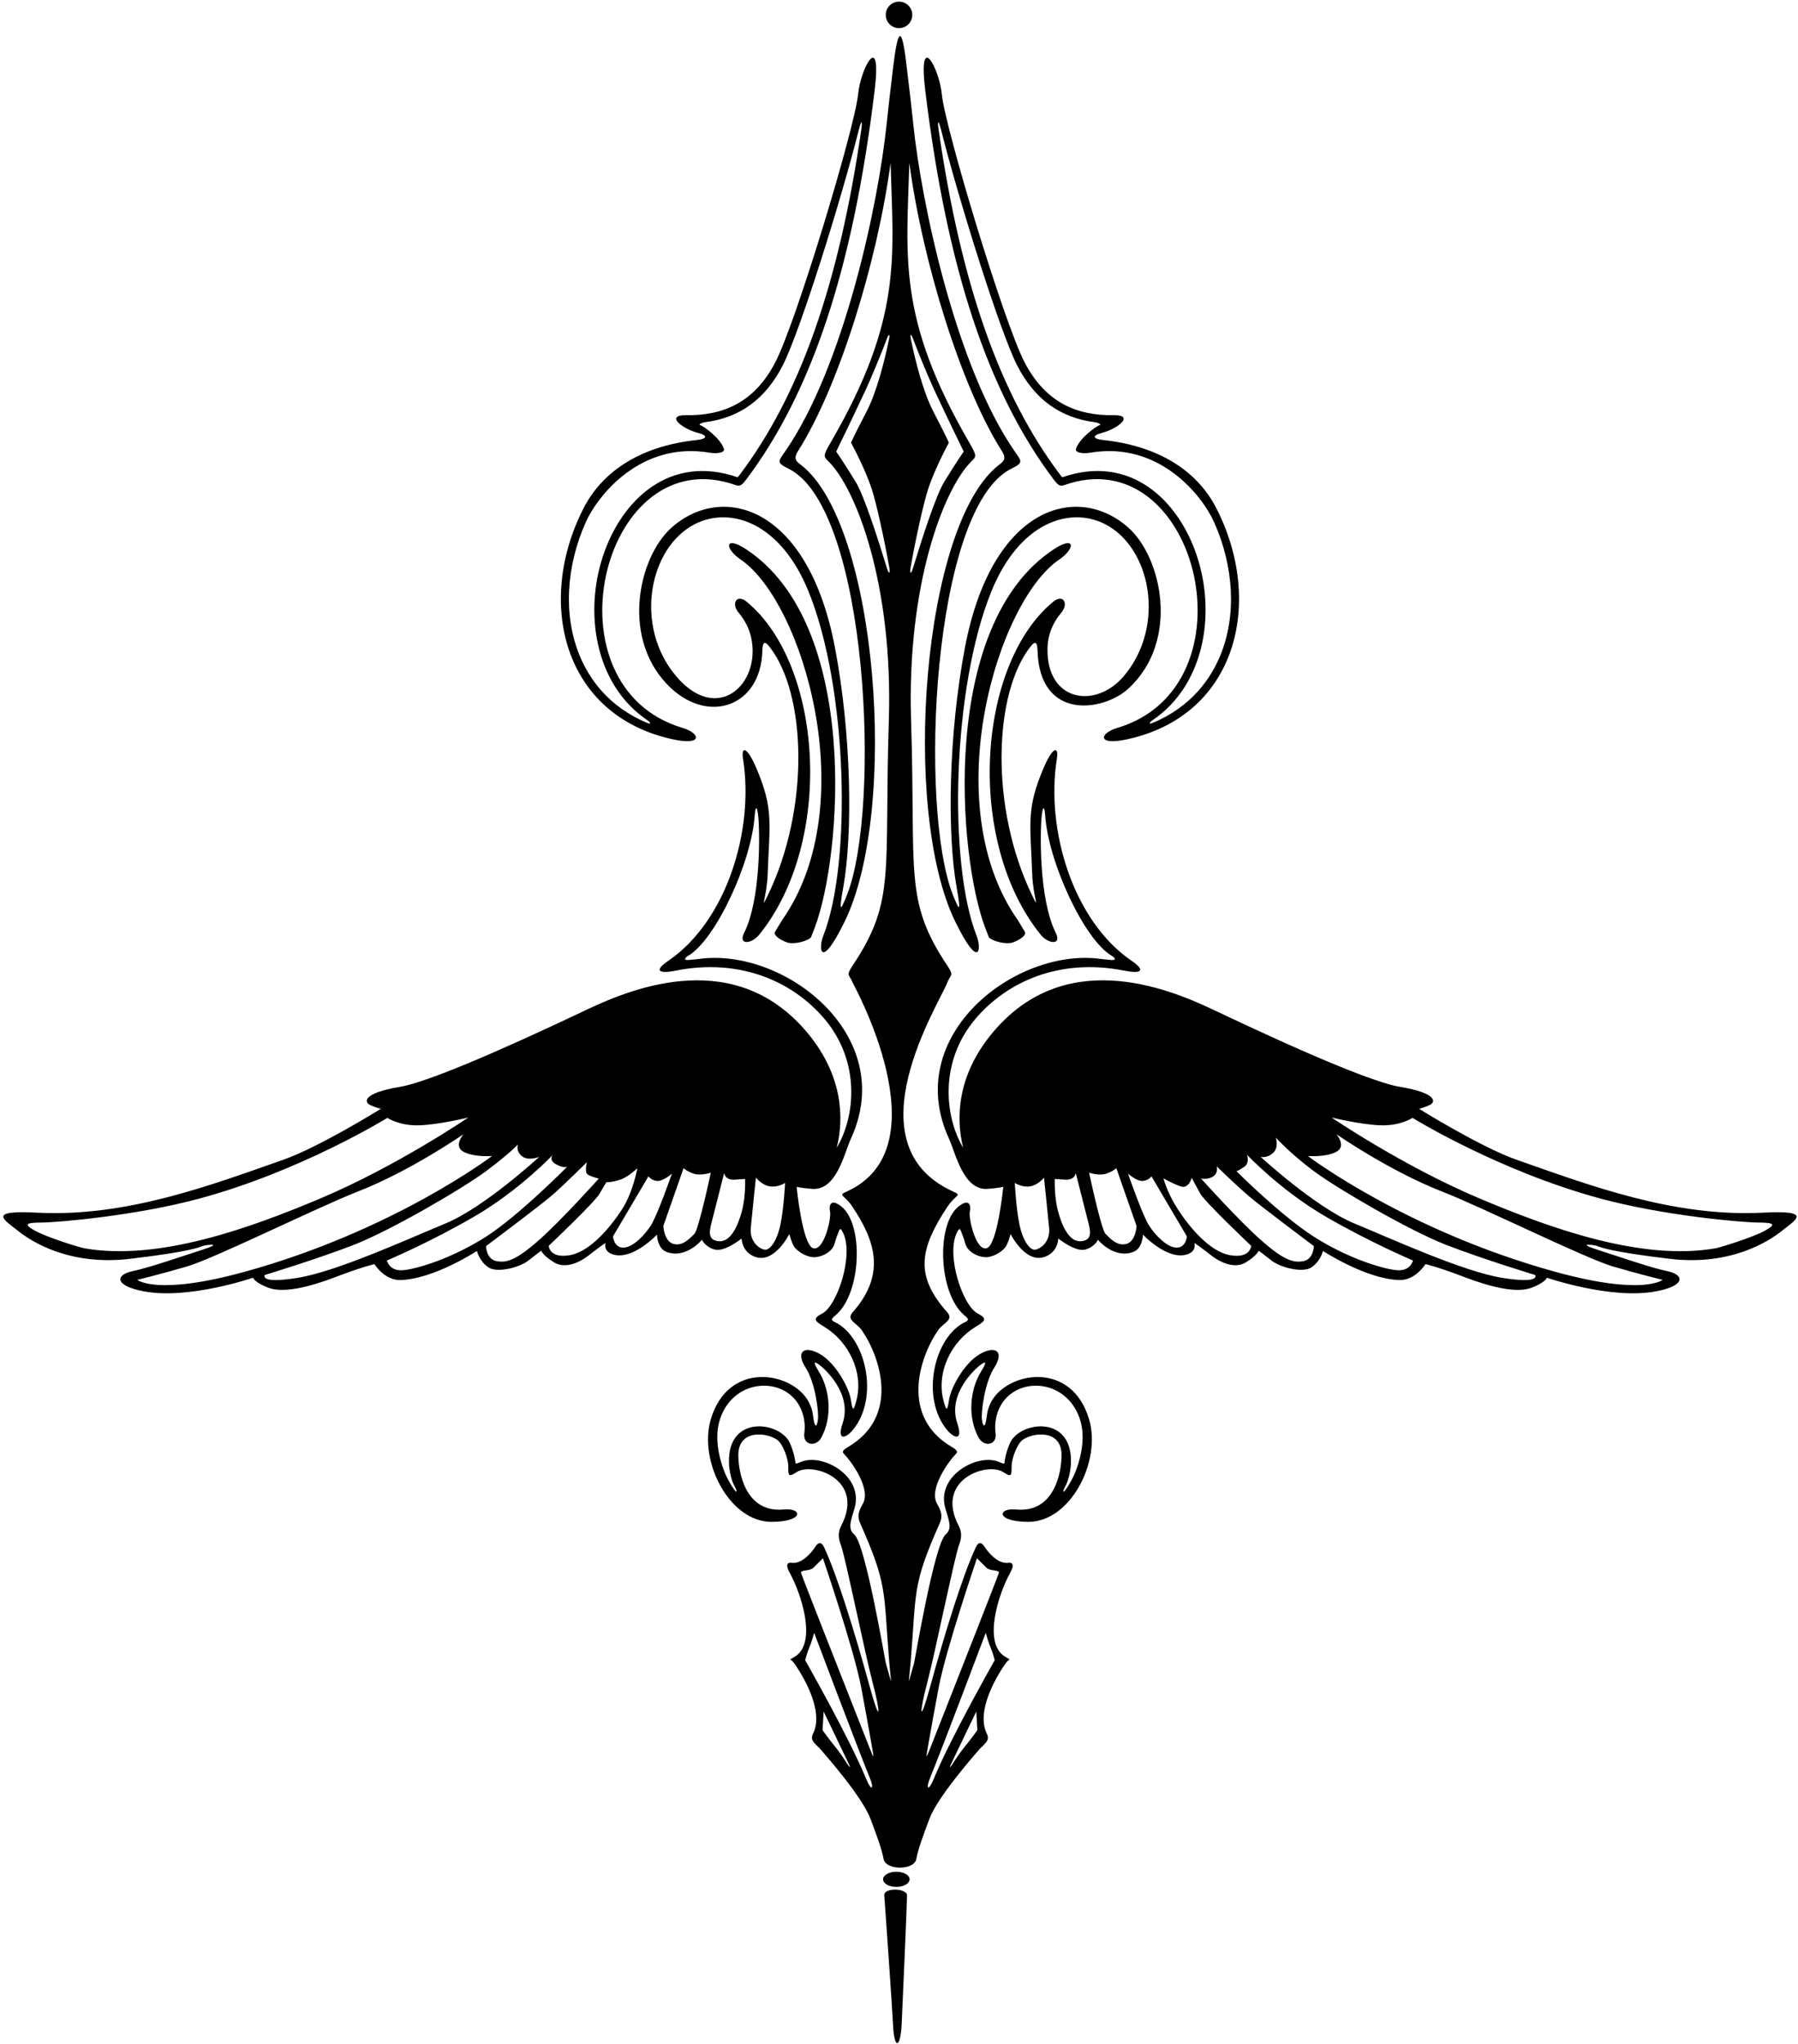 <?xml version="1.0" encoding="UTF-8"?>
<svg xmlns="http://www.w3.org/2000/svg" xmlns:xlink="http://www.w3.org/1999/xlink" width="520pt" height="591pt" viewBox="0 0 520 591" version="1.1">
<g id="surface1">
<path style=" stroke:none;fill-rule:nonzero;fill:rgb(0%,0%,0%);fill-opacity:1;" d="M 256.168 4.305 C 256.168 2.188 257.887 0.469 260.004 0.469 C 262.121 0.469 263.84 2.188 263.84 4.305 C 263.84 6.422 262.121 8.141 260.004 8.141 C 257.887 8.141 256.168 6.422 256.168 4.305 Z M 215.762 158.785 C 209.562 154.715 209.438 158.531 214.281 161.824 C 232.16 173.98 249.742 232.539 226.184 266.016 C 226.184 266.016 224.746 268.391 224.164 269.359 C 223.586 270.328 225.461 271.668 227.59 272.441 C 229.723 273.219 233.906 271.934 234.566 270.941 C 234.566 270.941 235.043 269.758 235.652 268.141 C 243.48 247.367 248.824 180.48 215.762 158.785 Z M 168.844 146.793 C 173.691 137.402 183.797 129.078 201.609 127.203 C 204.301 126.918 204.965 125.961 201.922 125.172 C 197.184 123.938 192.309 119.957 198.445 120.035 C 208.895 120.172 218.129 116.594 224.285 104.625 C 230.383 92.777 247.242 36.828 248.168 27.258 C 248.91 19.57 255.105 8.434 252.945 26.203 C 246.754 77.191 234.945 113.32 215.715 138.762 C 213.879 141.191 213.52 140.41 210.957 139.664 C 173.723 128.82 157.441 198.527 197.402 210.441 C 202.59 211.988 203.34 215.598 194.812 213.789 C 162.629 206.961 154.906 173.793 168.844 146.793 Z M 167.578 189.383 C 170.301 196.066 175.887 204.305 187.219 209.008 C 188.348 209.477 188.281 208.938 187.137 208.16 C 172.598 198.277 169.105 178.578 173.906 162.285 C 178.746 145.859 192.281 131.805 211.605 137.43 C 212.117 137.578 213.195 137.953 213.336 137.996 C 213.547 137.734 213.336 137.996 213.336 137.996 C 213.336 137.996 213.617 137.676 213.859 137.359 C 231.277 114.316 242.57 82.414 249.082 37.578 C 249.477 34.883 249.195 34.273 248.324 37.742 C 243.375 57.426 231.359 95.953 226.352 105.691 C 221.367 115.379 214.004 120.77 203.941 122.059 C 202.906 122.191 201.887 122.758 202.508 122.918 C 203.598 123.203 208.648 126.98 209.371 129.855 C 209.621 130.852 207.391 131.246 205.258 130.883 C 185.238 127.461 172.789 143.398 169.418 150.961 C 163.684 163.832 162.895 177.883 167.578 189.383 Z M 259.23 541.125 C 257.109 541.125 255.395 542.105 255.395 543.316 C 255.395 544.527 257.109 545.512 259.23 545.512 C 261.348 545.512 263.066 544.527 263.066 543.316 C 263.066 542.105 261.348 541.125 259.23 541.125 Z M 255.742 547.969 C 255.867 549.449 258.066 580.711 258.262 585.168 C 258.59 592.746 260.445 592.336 260.781 584.973 C 260.973 580.711 262.328 550.098 262.328 547.969 C 262.328 545.836 255.551 545.645 255.742 547.969 Z M 285.98 270.941 C 286.641 271.934 290.828 273.219 292.961 272.441 C 295.09 271.668 296.965 270.328 296.383 269.359 C 295.801 268.391 294.363 266.016 294.363 266.016 C 270.805 232.539 288.387 173.98 306.27 161.824 C 311.113 158.531 310.988 154.715 304.785 158.785 C 271.723 180.48 277.066 247.367 284.895 268.141 C 285.504 269.758 285.98 270.941 285.98 270.941 Z M 267.602 26.203 C 265.441 8.434 271.637 19.57 272.383 27.258 C 273.309 36.828 290.168 92.777 296.262 104.625 C 302.422 116.594 311.652 120.172 322.102 120.035 C 328.238 119.957 323.367 123.938 318.629 125.172 C 315.586 125.961 316.246 126.918 318.938 127.203 C 336.754 129.078 346.859 137.402 351.707 146.793 C 365.641 173.793 357.922 206.961 325.734 213.789 C 317.211 215.598 317.961 211.988 323.145 210.441 C 363.105 198.527 346.828 128.82 309.59 139.664 C 307.027 140.41 306.672 141.191 304.836 138.762 C 285.602 113.32 273.797 77.191 267.602 26.203 Z M 271.465 37.578 C 277.98 82.414 289.27 114.316 306.688 137.359 C 306.93 137.676 307.078 137.812 307.215 137.996 C 307.484 137.906 307.215 137.996 307.215 137.996 C 307.215 137.996 308.434 137.578 308.941 137.43 C 328.27 131.805 341.805 145.859 346.645 162.285 C 351.445 178.578 347.949 198.277 333.414 208.16 C 332.266 208.938 332.199 209.477 333.328 209.008 C 344.664 204.305 350.246 196.066 352.973 189.383 C 357.656 177.883 356.863 163.832 351.129 150.961 C 347.762 143.398 335.309 127.461 315.289 130.883 C 313.156 131.246 310.926 130.852 311.176 129.855 C 311.902 126.98 316.949 123.203 318.043 122.918 C 318.66 122.758 317.641 122.191 316.605 122.059 C 306.547 120.77 299.184 115.379 294.195 105.691 C 289.188 95.953 277.176 57.426 272.223 37.742 C 271.352 34.273 271.074 34.883 271.465 37.578 Z M 515.387 355.805 C 511.59 358.859 500.594 366.008 483.027 363.941 C 465.461 361.871 462.832 360.555 461.855 360.207 C 460.879 359.859 455.586 359.254 462.043 361.32 C 468.504 363.387 477.336 366.477 482.246 367.508 C 487.152 368.539 487.605 371.703 478.914 373.34 C 465.918 375.789 447.371 369.391 447.371 369.391 C 447.371 369.391 446.996 370.766 442.863 372.316 C 438.73 373.867 431.508 372.254 423.594 369.23 C 415.68 366.207 412.25 365.461 412.25 365.461 C 412.25 365.461 409.406 370.164 404.758 370.062 C 395.137 369.848 382.613 361.66 382.613 361.66 C 382.613 361.66 381.949 364.547 379.367 366.355 C 376.785 368.16 370.246 366.398 367.789 364.469 C 365.336 362.539 364.016 361.578 364.016 361.578 C 364.016 361.578 363.637 362.906 360.277 364.973 C 356.922 367.039 352.496 364.711 350.301 362.945 C 348.105 361.18 345.426 359.324 345.426 359.324 C 345.426 359.324 346.164 361.613 343.551 362.57 C 337.785 364.68 330.555 356.934 330.555 356.934 C 330.555 356.934 330.477 360.832 327.898 361.879 C 322.285 364.164 317.527 358.422 317.527 358.422 C 317.527 358.422 316.68 360.48 313.84 361.254 C 310.996 362.031 306.059 358.062 306.059 358.062 C 306.059 358.062 306.074 362.098 301.953 363.426 C 296.453 365.195 292.27 356.762 292.27 356.762 C 292.27 356.762 291.492 359.805 290.613 360.77 C 289.73 361.734 288.094 362.984 285.949 363.395 C 283.805 363.809 279.938 362.352 279.164 359.508 C 278.816 358.242 278.43 357.172 278.105 356.379 C 277.703 355.395 277.562 354.582 276.66 356.531 C 273.641 363.031 278.391 377.574 282.867 379.812 C 285.969 381.363 284.449 382.184 282.062 383.648 C 275.074 387.93 270.629 396.867 272.941 405.188 C 273.746 408.086 273.969 407.949 274.484 404.59 C 275.004 401.23 278.871 393.977 283.523 391.395 C 288.172 388.812 290.414 390.969 287.574 395.359 C 284.734 399.75 283.719 408.238 283.988 410.359 C 284.258 412.48 284.93 413.406 285.445 409.016 C 285.574 407.918 285.961 406.586 286.676 405.258 C 291.363 396.547 309.996 393.176 315.012 410.453 C 318.531 422.578 309.531 440.074 297.289 439.977 C 287.961 439.902 288.441 435.887 293.867 436.402 C 305.121 437.477 307.016 425.297 307.016 420.68 C 307.016 413.156 298.793 414.078 295.723 416.297 C 294.289 417.332 292.566 421.438 292.566 424.02 C 292.566 426.605 292.574 427.172 290.102 425.57 C 285.582 422.645 270.332 427.645 277.215 441.012 C 278.129 442.785 278.246 444.379 277.336 446.738 C 276.145 449.828 270.254 478.637 268.188 486.387 C 265.797 495.344 265.84 499.164 269.012 487.625 C 273.273 472.125 278.367 455.551 282.254 447.238 C 283.074 445.48 284.059 446.102 284.672 447.066 C 285.5 448.375 288.25 452.02 291.348 451.848 C 291.586 451.836 294.098 451.191 292.141 454.723 C 288.82 460.711 284.195 474.906 290.609 478.914 C 292.676 480.207 292 479.285 290.938 480.754 C 288.926 483.539 281.98 494.371 285.414 501.242 C 286.449 503.309 284.566 504.18 283.02 505.988 C 281.469 507.797 271.195 519.48 268.816 525.789 C 267.164 530.16 265.453 534.789 265.016 537.41 C 264.453 540.789 256.098 540.789 255.535 537.41 C 255.098 534.789 253.383 530.16 251.734 525.789 C 249.352 519.48 239.078 507.797 237.531 505.988 C 235.98 504.18 234.102 503.309 235.133 501.242 C 238.57 494.371 231.621 483.539 229.609 480.754 C 228.547 479.285 227.871 480.207 229.938 478.914 C 236.355 474.906 231.727 460.711 228.406 454.723 C 226.449 451.191 228.965 451.836 229.199 451.848 C 232.301 452.02 235.047 448.375 235.879 447.066 C 236.488 446.102 237.473 445.48 238.297 447.238 C 242.18 455.551 247.273 472.125 251.535 487.625 C 254.711 499.164 254.75 495.344 252.363 486.387 C 250.297 478.637 244.406 449.828 243.215 446.738 C 242.301 444.379 242.422 442.785 243.332 441.012 C 250.215 427.645 234.969 422.645 230.445 425.57 C 227.977 427.172 227.98 426.605 227.98 424.02 C 227.98 421.438 226.258 417.332 224.824 416.297 C 221.754 414.078 213.531 413.156 213.531 420.68 C 213.531 425.297 215.426 437.477 226.68 436.402 C 232.105 435.887 232.59 439.902 223.258 439.977 C 211.016 440.074 202.02 422.578 205.535 410.453 C 210.551 393.176 229.184 396.547 233.871 405.258 C 234.586 406.586 234.977 407.918 235.105 409.016 C 235.621 413.406 236.289 412.48 236.559 410.359 C 236.828 408.238 235.816 399.75 232.973 395.359 C 230.133 390.969 232.375 388.812 237.027 391.395 C 241.676 393.977 245.547 401.23 246.062 404.59 C 246.578 407.949 246.801 408.086 247.605 405.188 C 249.922 396.867 245.473 387.93 238.484 383.648 C 236.098 382.184 234.582 381.363 237.684 379.812 C 242.16 377.574 246.906 363.031 243.891 356.531 C 242.984 354.582 242.848 355.395 242.445 356.379 C 242.117 357.172 241.73 358.242 241.383 359.508 C 240.609 362.352 236.746 363.809 234.598 363.395 C 232.453 362.984 230.816 361.734 229.938 360.77 C 229.059 359.805 228.277 356.762 228.277 356.762 C 228.277 356.762 224.098 365.195 218.594 363.426 C 214.473 362.098 214.488 358.062 214.488 358.062 C 214.488 358.062 209.551 362.031 206.711 361.254 C 203.867 360.48 203.02 358.422 203.02 358.422 C 203.02 358.422 198.262 364.164 192.652 361.879 C 190.074 360.832 189.992 356.934 189.992 356.934 C 189.992 356.934 182.762 364.68 177 362.57 C 174.387 361.613 175.125 359.324 175.125 359.324 C 175.125 359.324 172.441 361.18 170.246 362.945 C 168.051 364.711 163.629 367.039 160.27 364.973 C 156.91 362.906 156.535 361.578 156.535 361.578 C 156.535 361.578 155.215 362.539 152.758 364.469 C 150.301 366.398 143.766 368.16 141.18 366.355 C 138.598 364.547 137.934 361.66 137.934 361.66 C 137.934 361.66 125.414 369.848 115.789 370.062 C 111.141 370.164 108.297 365.461 108.297 365.461 C 108.297 365.461 104.871 366.207 96.957 369.23 C 89.039 372.254 81.82 373.867 77.688 372.316 C 73.555 370.766 73.18 369.391 73.18 369.391 C 73.18 369.391 54.629 375.789 41.633 373.34 C 32.941 371.703 33.395 368.539 38.305 367.508 C 43.211 366.477 52.047 363.387 58.504 361.32 C 64.965 359.254 59.672 359.859 58.695 360.207 C 57.715 360.555 55.086 361.871 37.52 363.941 C 19.953 366.008 8.961 358.859 5.16 355.805 C 1.363 352.746 -4.082 349.809 10.645 350.586 C 36.598 351.949 61.258 342.527 81.957 335.281 C 92.289 331.664 110.16 320.555 110.16 320.555 C 110.16 320.555 108.867 320.297 107.07 319.473 C 105.273 318.648 104.824 316.02 115.676 314.211 C 126.523 312.402 160.48 296.254 169.848 291.828 C 183.312 285.469 213.105 273.516 233.91 299.074 C 243.688 311.09 244.152 323.23 241.992 331.812 C 247.344 322.895 248.973 307.02 238.461 294.582 C 229.574 284.07 214.387 276.809 195.23 280.648 C 191.41 281.414 188.449 281.07 193.359 277.711 C 210.16 266.215 218.16 239.973 214.898 219.422 C 214.297 215.621 216.02 215.809 218.602 221.75 C 223.898 233.938 222.512 238.309 222.02 252.703 C 221.797 259.285 219.645 263.797 222.031 258.891 C 234.285 233.668 233.254 200.449 222.469 186.887 C 220.871 184.875 220.551 186.051 220.469 188.371 C 219.91 204.133 205.242 209.305 194.133 199.012 C 179.285 185.262 184.484 161.148 194.273 152.492 C 208.926 139.543 233.656 146.129 241.473 187.188 C 246.266 212.371 246.645 241.145 243.871 256.578 C 242.418 264.672 243.305 262.828 244.891 258.891 C 254.906 234.051 251.121 146.684 227.953 135.445 C 224.438 133.738 225.137 133.312 227.105 130.457 C 244.117 105.828 254.062 58.812 256.438 35.711 C 256.922 30.988 257.672 24.781 258.266 19.781 C 259.688 7.852 260.785 7.188 262.148 18.648 C 262.762 23.812 263.59 30.621 264.109 35.711 C 266.484 58.812 276.43 105.828 293.441 130.457 C 295.41 133.312 296.109 133.738 292.594 135.445 C 269.426 146.684 265.641 234.051 275.656 258.891 C 277.242 262.828 278.133 264.672 276.676 256.578 C 273.902 241.145 274.281 212.371 279.074 187.188 C 286.895 146.129 311.621 139.543 326.273 152.492 C 336.062 161.148 341.262 185.262 326.418 199.012 C 319.156 205.738 300.789 208.422 300.082 188.371 C 300 186.051 299.676 184.875 298.078 186.887 C 287.297 200.449 286.266 233.668 298.52 258.891 C 300.902 263.797 298.754 259.285 298.527 252.703 C 298.035 238.309 296.648 233.938 301.945 221.75 C 304.531 215.809 306.254 215.621 305.648 219.422 C 302.387 239.973 310.387 266.215 327.191 277.711 C 332.098 281.07 329.137 281.414 325.316 280.648 C 306.16 276.809 290.973 284.07 282.09 294.582 C 271.574 307.02 273.207 322.895 278.559 331.812 C 276.395 323.23 276.859 311.09 286.641 299.074 C 307.441 273.516 337.238 285.469 350.703 291.828 C 360.066 296.254 394.023 312.402 404.875 314.211 C 415.723 316.02 415.273 318.648 413.477 319.473 C 411.68 320.297 410.391 320.555 410.391 320.555 C 410.391 320.555 428.258 331.664 438.59 335.281 C 459.289 342.527 483.949 351.949 509.902 350.586 C 524.629 349.809 519.184 352.746 515.387 355.805 Z M 92.688 346.461 C 114.773 337.145 135.438 323.078 135.438 323.078 C 135.438 323.078 127.094 325.133 121.281 325.328 C 115.469 325.52 112.031 323.184 112.031 323.184 C 112.031 323.184 87.18 338.523 57.766 346.488 C 39.309 351.484 16.652 353.422 12.004 353.445 C 7.355 353.469 6.801 353.961 10.137 355.812 C 13.477 357.66 22.852 360.621 24.484 360.902 C 45.879 364.617 72.32 355.055 92.688 346.461 Z M 142.309 334.207 C 142.309 334.207 137.176 334.633 134.086 333.004 C 130.996 331.371 134.062 327.891 134.062 327.891 C 134.062 327.891 118.762 338.523 103.477 344.484 C 91.852 349.02 62.023 363.816 54.082 366.141 C 46.137 368.465 39.703 370.008 39.703 370.008 C 39.703 370.008 45.27 374.688 70.648 367.711 C 113.762 355.863 142.309 334.207 142.309 334.207 Z M 128.871 353.699 C 140.109 349.051 155.961 334.453 155.961 334.453 C 155.961 334.453 152.641 335.801 150.836 334.164 C 149.027 332.535 149.836 330.836 149.836 330.836 C 149.836 330.836 147.309 333.559 140.656 338.523 C 134 343.492 113.023 355.75 102.312 359.898 C 91.605 364.051 76.586 368.602 76.586 368.602 C 76.586 368.602 74.773 371.246 86.043 369.438 C 97.312 367.629 117.633 358.352 128.871 353.699 Z M 140.324 357.688 C 150.078 351.523 164.5 336.836 164.5 336.836 C 164.5 336.836 164.137 338.172 161.23 336.812 C 158.324 335.457 159.91 333.84 159.91 333.84 C 159.91 333.84 150.27 344.082 137.289 351.637 C 124.309 359.195 111.906 364.414 111.906 364.414 C 111.906 364.414 112.57 367.602 116.641 367.215 C 120.711 366.824 130.566 363.852 140.324 357.688 Z M 173.18 340.73 C 173.18 340.73 170.297 340.074 169.719 339.301 C 169.137 338.523 169.719 336.004 169.719 336.004 C 169.719 336.004 163.168 342.539 159.625 345.594 C 156.086 348.648 140.562 360.254 140.562 360.254 C 140.562 360.254 140.621 364 143.527 364.578 C 146.434 365.16 149.191 364.406 155.828 358.551 C 162.465 352.695 173.18 340.73 173.18 340.73 Z M 179.891 349.629 C 183.121 344.633 184.328 337.738 184.328 337.738 C 184.328 337.738 181.73 340.27 179.406 341.043 C 177.078 341.816 175.355 341.809 175.355 341.809 C 175.355 341.809 174.773 342.672 173.398 345.109 C 172.023 347.551 158.699 360.172 158.699 360.172 C 158.699 360.172 158.832 363.898 164.785 362.883 C 170.742 361.863 176.66 354.621 179.891 349.629 Z M 194.324 339.301 C 194.324 339.301 191.738 341.609 189.996 341.414 C 188.25 341.223 187.543 340.074 187.543 340.074 L 177.285 357.453 C 177.285 357.453 177.531 360.695 180.246 360.695 C 182.957 360.695 186.344 357.227 188.234 354.297 C 190.125 351.367 194.324 339.301 194.324 339.301 Z M 205.566 339.035 C 205.566 339.035 202.695 339.969 200.73 339.348 C 198.762 338.73 197.688 337.734 197.688 337.734 L 191.844 354.445 C 191.844 354.445 192.035 358.836 194.746 359.609 C 197.461 360.387 199.574 357.93 200.82 356.719 C 202.066 355.512 205.566 339.035 205.566 339.035 Z M 215.496 340.852 C 215.496 340.852 215.496 340.852 212.535 341.043 C 209.574 341.23 209.438 339.105 209.438 339.105 C 209.438 339.105 206.898 349.129 206.086 352.289 C 205.27 355.449 204.289 358.445 207.777 358.832 C 211.266 359.223 213.371 354.527 214.531 350.266 C 215.695 346.004 215.496 340.852 215.496 340.852 Z M 227.062 341.996 C 227.062 341.996 224.938 343.367 222.609 342.98 C 220.285 342.594 218.617 340.469 218.617 340.469 C 218.617 340.469 217.512 350.922 217.133 354.992 C 216.754 359.062 219.648 361.062 221.168 361.285 C 222.688 361.512 224.742 358.676 225.711 354.023 C 226.68 349.371 227.062 341.996 227.062 341.996 Z M 245.543 510.102 C 242.199 503.055 238.199 494.824 238.199 494.824 L 237.891 500.191 C 237.891 500.191 238.883 501.695 241.922 505.473 C 242.719 506.461 243.93 508.199 245.332 510.383 C 245.777 511.074 245.949 510.953 245.543 510.102 Z M 251.551 513.969 C 248.109 505.625 235.461 472.051 235.461 472.051 C 235.461 472.051 234.695 474.863 234.051 476.348 C 233.402 477.832 232.859 479.965 232.859 479.965 C 232.859 479.965 245.633 502.398 250.5 514.281 C 252.047 518.059 252.902 517.25 251.551 513.969 Z M 252.137 504.719 C 251.309 500.016 250.168 493.664 249.066 487.84 C 246.98 476.805 237.996 450.492 237.996 450.492 C 237.996 450.492 236.199 452.324 235.195 453.289 C 234.191 454.262 231.48 453.797 231.664 454.707 C 231.797 455.359 244.484 487.578 251.535 505.449 C 252.816 508.699 252.805 508.496 252.137 504.719 Z M 250.59 119.035 C 253.629 113.191 255.844 104.23 257.121 98.047 C 257.43 96.559 257.062 96.445 256.578 97.715 C 254.66 102.801 252.113 108.91 250.383 112.656 C 247.281 119.371 241.836 130.555 241.836 130.555 C 241.836 130.555 243.672 133.117 247.484 139.328 C 249.859 143.203 253.84 155.512 256.5 164.23 C 257.086 166.145 257.52 165.922 257.176 163.977 C 255.746 155.824 253.453 145.484 252.141 141.453 C 250.125 135.273 246.164 128.055 246.164 128.055 C 246.164 128.055 245.551 128.727 250.59 119.035 Z M 257.562 47.105 C 253.711 75.922 242.441 112.098 230.812 130.371 C 229.312 132.73 230.391 133.441 231.684 134.441 C 253.805 151.555 260.051 234.32 244.246 266.512 C 237.27 280.723 236.613 274.301 238.109 270.516 C 246.344 249.672 245.191 198.867 233.812 170.938 C 225.668 150.941 211.18 146.391 201.062 151.473 C 187.691 158.184 183.254 180.945 195.527 195.469 C 207.535 209.68 220.27 197.621 217.215 184.207 C 216.672 181.816 215.527 179.391 213.578 177.086 C 211.43 174.539 213.012 171.539 215.996 174.008 C 237.992 192.191 241.371 243.297 219.566 270.234 C 217.367 272.949 213.402 273.312 215.211 269.695 C 220.078 259.961 219.758 240.723 219.297 236.059 C 219.051 233.555 218.516 232.277 218.25 235.969 C 217.289 249.324 207.059 271.5 199.133 276.258 C 197.84 277.031 197.785 277.613 198.973 277.547 C 200.156 277.477 202.074 277.246 202.074 277.246 C 226.66 273.785 259.867 299.25 246.094 329.188 C 244.137 333.445 241.961 344.258 234.883 343.711 C 231.527 343.453 230.387 343.109 230.387 343.109 C 230.387 343.109 232.039 359.809 235.141 360.844 C 238.238 361.875 240.484 352.305 240.062 350.305 C 239.641 348.305 240.371 346.34 243.473 348.922 C 249.82 354.211 249.094 373.812 241.781 380.137 C 240.605 381.152 240.02 381.555 241.449 382.23 C 250.367 386.449 254.473 404.129 246.57 413.504 C 244.691 415.734 241.906 416.832 243.715 411.406 C 246.555 402.879 238.445 395.734 237.242 394.793 C 235.719 393.605 234.773 393.227 236.73 396.367 C 240.141 401.84 240.723 409.746 237.531 415.617 C 236.004 418.438 232.105 417.895 232.621 414.281 C 232.988 411.719 232.504 408.648 231.027 406.148 C 225.977 397.594 211.52 398.762 208.039 410.918 C 206.242 417.191 208.941 424.844 210.668 427.953 C 213.25 432.602 213.551 431.629 212.34 429.461 C 211.734 428.371 210.895 425.711 210.82 422.797 C 210.461 408.832 225.68 410.973 228.441 417.18 C 229.598 419.781 230.051 422.379 230.055 422.992 C 230.059 423.32 230.898 422.941 231.719 422.609 C 237.918 420.094 249.895 426.699 247.133 436.066 C 246.109 439.535 245.086 441.984 247.027 443.578 C 250.312 446.277 255.953 480.043 256.211 480.906 C 258.215 487.668 257.781 487.801 257.168 480.359 C 255.469 459.711 256.789 458.477 248.754 440.32 C 247.938 438.484 248.176 437.086 249.52 434.785 C 252.09 430.379 245.969 422.199 244.023 420.254 C 243.555 419.789 243.668 419.258 245.219 418.352 C 260.199 409.613 254.762 392.629 249.27 384.613 C 247.719 382.355 244.57 381.656 246.641 379.332 C 256.789 367.91 252.484 357.859 246.57 348.922 C 244.113 345.203 242.121 345.734 244.965 344.441 C 273.086 331.66 246.672 284.332 246.547 284 C 245.688 281.637 244.504 282.27 246.57 279.172 C 259.188 260.246 255.645 252.648 257.059 208.324 C 258.316 168.848 247.574 141.453 239.785 133.574 C 238.145 131.914 237.867 132.008 240.375 127.68 C 261.121 91.863 258.312 74.219 257.562 47.105 Z M 282.656 500.191 L 282.352 494.824 C 282.352 494.824 278.352 503.055 275.004 510.102 C 274.602 510.953 274.77 511.074 275.215 510.383 C 276.617 508.199 277.832 506.461 278.629 505.473 C 281.664 501.695 282.656 500.191 282.656 500.191 Z M 286.5 476.348 C 285.855 474.863 285.09 472.051 285.09 472.051 C 285.09 472.051 272.441 505.625 269 513.969 C 267.645 517.25 268.5 518.059 270.051 514.281 C 274.918 502.398 287.688 479.965 287.688 479.965 C 287.688 479.965 287.145 477.832 286.5 476.348 Z M 269.016 505.449 C 276.062 487.578 288.754 455.359 288.887 454.707 C 289.07 453.797 286.355 454.262 285.352 453.289 C 284.348 452.324 282.551 450.492 282.551 450.492 C 282.551 450.492 273.566 476.805 271.48 487.84 C 270.379 493.664 269.242 500.016 268.41 504.719 C 267.742 508.496 267.734 508.699 269.016 505.449 Z M 290.16 343.109 C 290.16 343.109 289.023 343.453 285.664 343.711 C 278.59 344.258 276.41 333.445 274.453 329.188 C 260.68 299.25 293.891 273.785 318.473 277.246 C 318.473 277.246 320.391 277.477 321.574 277.547 C 322.762 277.613 322.711 277.031 321.418 276.258 C 313.488 271.5 303.258 249.324 302.297 235.969 C 302.031 232.277 301.5 233.555 301.25 236.059 C 300.789 240.723 300.469 259.961 305.336 269.695 C 307.145 273.312 303.184 272.949 300.984 270.234 C 279.18 243.297 282.555 192.191 304.551 174.008 C 307.539 171.539 309.121 174.539 306.969 177.086 C 304.16 180.41 303.02 183.98 302.945 187.34 C 302.594 202.965 316.922 205.051 325.02 195.469 C 337.293 180.945 332.855 158.184 319.484 151.473 C 309.367 146.391 294.879 150.941 286.734 170.938 C 275.355 198.867 274.203 249.672 282.438 270.516 C 283.934 274.301 283.277 280.723 276.301 266.512 C 260.496 234.32 266.742 151.555 288.867 134.441 C 290.16 133.441 291.234 132.73 289.734 130.371 C 278.105 112.098 266.84 75.922 262.988 47.105 C 262.234 74.219 259.426 91.863 280.172 127.68 C 282.684 132.008 282.402 131.914 280.762 133.574 C 272.977 141.453 262.23 168.848 263.492 208.324 C 264.906 252.648 261.359 260.246 273.977 279.172 C 276.043 282.27 274.859 281.637 274 284 C 271.922 289.719 245.48 330.758 275.586 344.441 C 278.426 345.734 276.434 345.203 273.977 348.922 C 265.844 361.215 264.609 368.871 273.91 379.332 C 275.977 381.656 272.828 382.355 271.281 384.613 C 265.785 392.629 260.348 409.613 275.328 418.352 C 276.879 419.258 276.992 419.789 276.527 420.254 C 274.582 422.199 268.461 430.379 271.031 434.785 C 272.371 437.086 272.609 438.484 271.797 440.32 C 263.758 458.477 265.082 459.711 263.379 480.359 C 262.77 487.801 262.336 487.668 264.34 480.906 C 264.594 480.043 270.234 446.277 273.523 443.578 C 275.465 441.984 274.438 439.535 273.414 436.066 C 270.652 426.699 282.633 420.094 288.832 422.609 C 289.648 422.941 290.488 423.32 290.492 422.992 C 290.496 422.379 290.949 419.781 292.105 417.18 C 294.867 410.973 310.09 408.832 309.73 422.797 C 309.652 425.711 308.816 428.371 308.211 429.461 C 306.996 431.629 307.297 432.602 309.883 427.953 C 311.609 424.844 314.309 417.191 312.512 410.918 C 309.031 398.762 294.57 397.594 289.52 406.148 C 288.043 408.648 287.562 411.719 287.926 414.281 C 288.441 417.895 284.547 418.438 283.016 415.617 C 279.824 409.746 280.41 401.84 283.816 396.367 C 285.773 393.227 284.828 393.605 283.309 394.793 C 282.102 395.734 273.992 402.879 276.836 411.406 C 278.645 416.832 275.855 415.734 273.977 413.504 C 266.074 404.129 270.18 386.449 279.102 382.23 C 280.527 381.555 279.945 381.152 278.77 380.137 C 271.457 373.812 270.73 354.211 277.078 348.922 C 280.176 346.34 280.91 348.305 280.484 350.305 C 280.062 352.305 282.309 361.875 285.41 360.844 C 288.508 359.809 290.16 343.109 290.16 343.109 Z M 274.387 128.055 C 274.387 128.055 270.426 135.273 268.41 141.453 C 267.094 145.484 264.805 155.824 263.371 163.977 C 263.031 165.922 263.465 166.145 264.051 164.23 C 266.707 155.512 270.688 143.203 273.066 139.328 C 276.879 133.117 278.715 130.555 278.715 130.555 C 278.715 130.555 273.266 119.371 270.164 112.656 C 268.438 108.91 265.887 102.801 263.969 97.715 C 263.488 96.445 263.121 96.559 263.43 98.047 C 264.707 104.23 266.922 113.191 269.961 119.035 C 274.996 128.727 274.387 128.055 274.387 128.055 Z M 303.414 354.992 C 303.039 350.922 301.934 340.469 301.934 340.469 C 301.934 340.469 300.262 342.594 297.938 342.98 C 295.613 343.367 293.488 341.996 293.488 341.996 C 293.488 341.996 293.867 349.371 294.84 354.023 C 295.805 358.676 297.859 361.512 299.379 361.285 C 300.898 361.062 303.793 359.062 303.414 354.992 Z M 314.465 352.289 C 313.648 349.129 311.113 339.105 311.113 339.105 C 311.113 339.105 310.973 341.23 308.012 341.043 C 305.051 340.852 305.051 340.852 305.051 340.852 C 305.051 340.852 304.852 346.004 306.016 350.266 C 307.18 354.527 309.281 359.223 312.77 358.832 C 316.258 358.445 315.277 355.449 314.465 352.289 Z M 328.707 354.445 L 322.859 337.734 C 322.859 337.734 321.789 338.73 319.82 339.348 C 317.852 339.969 314.98 339.035 314.98 339.035 C 314.98 339.035 318.48 355.512 319.73 356.719 C 320.977 357.93 323.09 360.387 325.801 359.609 C 328.516 358.836 328.707 354.445 328.707 354.445 Z M 343.262 357.453 L 333.008 340.074 C 333.008 340.074 332.297 341.223 330.555 341.414 C 328.809 341.609 326.227 339.301 326.227 339.301 C 326.227 339.301 330.422 351.367 332.312 354.297 C 334.203 357.227 337.59 360.695 340.305 360.695 C 343.016 360.695 343.262 357.453 343.262 357.453 Z M 361.852 360.172 C 361.852 360.172 348.523 347.551 347.148 345.109 C 345.773 342.672 344.664 340.5 344.664 340.5 C 344.664 340.5 343.824 343.773 341.5 343 C 339.176 342.227 336.5 340.664 336.5 340.664 C 336.5 340.664 337.426 344.633 340.656 349.629 C 343.887 354.621 349.805 361.863 355.762 362.883 C 361.719 363.898 361.852 360.172 361.852 360.172 Z M 379.984 360.254 C 379.984 360.254 364.465 348.648 360.922 345.594 C 357.383 342.539 351.836 337.164 351.836 337.164 C 351.836 337.164 352.488 338.844 351 340 C 349.5 341.164 347.367 340.73 347.367 340.73 C 347.367 340.73 358.086 352.695 364.723 358.551 C 371.355 364.406 374.113 365.16 377.02 364.578 C 379.926 364 379.984 360.254 379.984 360.254 Z M 408.641 364.414 C 408.641 364.414 396.242 359.195 383.262 351.637 C 370.277 344.082 360.637 333.84 360.637 333.84 C 360.637 333.84 361.516 336.188 359.836 337.336 C 357.184 339.141 357.453 338.453 357.453 338.453 C 357.453 338.453 370.469 351.523 380.227 357.688 C 389.98 363.852 399.84 366.824 403.906 367.215 C 407.977 367.602 408.641 364.414 408.641 364.414 Z M 443.965 368.602 C 443.965 368.602 428.941 364.051 418.234 359.898 C 407.523 355.75 386.547 343.492 379.895 338.523 C 373.238 333.559 368.965 328.895 368.965 328.895 C 368.965 328.895 369.973 331.699 368.164 333.336 C 366.359 334.965 364.59 334.453 364.59 334.453 C 364.59 334.453 380.441 349.051 391.68 353.699 C 402.914 358.352 423.234 367.629 434.504 369.438 C 445.777 371.246 443.965 368.602 443.965 368.602 Z M 417.07 344.484 C 401.789 338.523 386.484 327.891 386.484 327.891 C 386.484 327.891 389.555 331.371 386.465 333.004 C 383.371 334.633 378.242 334.207 378.242 334.207 C 378.242 334.207 406.785 355.863 449.898 367.711 C 475.281 374.688 480.848 370.008 480.848 370.008 C 480.848 370.008 474.41 368.465 466.469 366.141 C 458.523 363.816 428.699 349.02 417.07 344.484 Z M 508.543 353.445 C 503.895 353.422 481.238 351.484 462.785 346.488 C 433.367 338.523 408.516 323.184 408.516 323.184 C 408.516 323.184 405.078 325.52 399.266 325.328 C 393.453 325.133 385.109 323.078 385.109 323.078 C 385.109 323.078 405.777 337.145 427.859 346.461 C 448.23 355.055 474.672 364.617 496.062 360.902 C 497.695 360.621 507.074 357.66 510.41 355.812 C 513.746 353.961 513.191 353.469 508.543 353.445 "/>
</g>
</svg>
